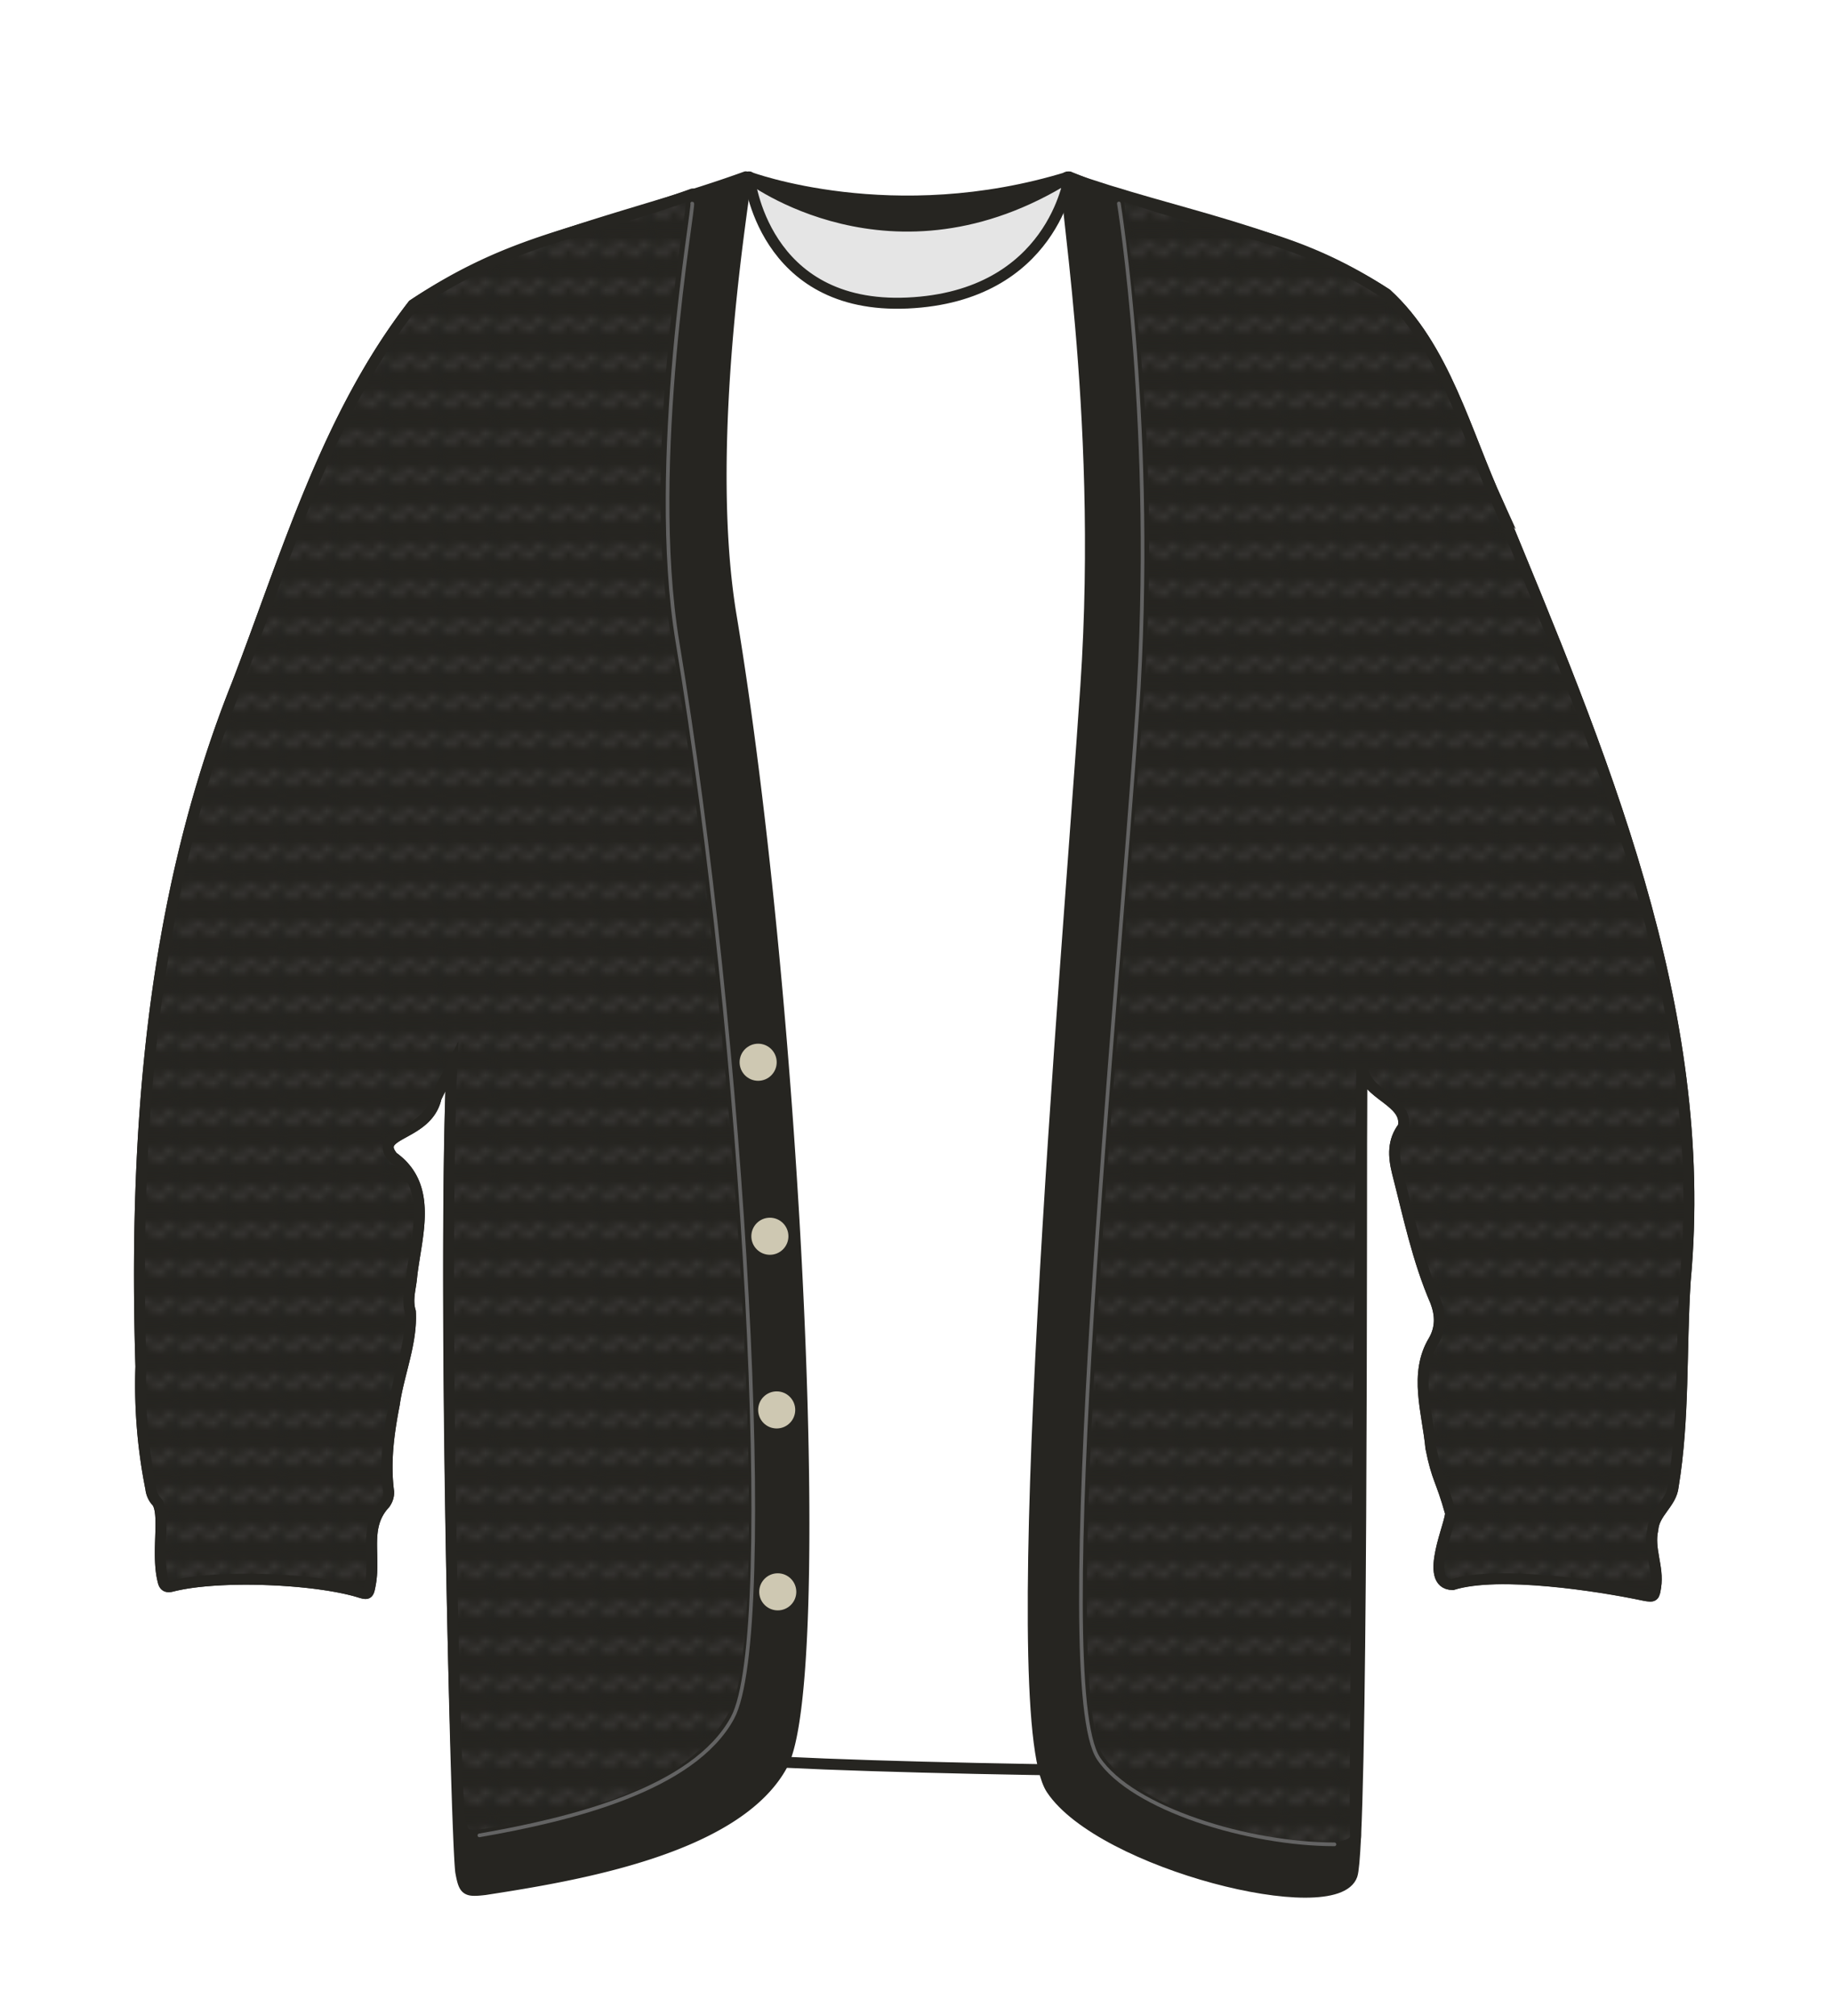 <svg xmlns="http://www.w3.org/2000/svg" width="500" height="550" viewBox="0 0 500 550"><defs><clipPath id="a"><path fill="none" d="M0 0h6.67v4.01H0z"/></clipPath><pattern id="b" width="6.67" height="4.01" patternTransform="matrix(2.06 0 0 2.06 77.85 -70.18)" patternUnits="userSpaceOnUse" viewBox="0 0 6.67 4.01"><path fill="none" d="M0 0h6.67v4.01H0z"/><path fill="#262522" d="M0 0h6.67v4.01H0z"/><g clip-path="url(#a)" opacity=".4"><path fill="#262521" d="M0 0h6.67v4.01H0z"/><path fill="none" stroke="#636363" stroke-linecap="round" stroke-linejoin="round" stroke-width=".6" d="M1.62 1.16l3.43 1.69M4.95 1.16l3.43 1.69M-1.72 1.16l3.44 1.69"/></g></pattern></defs><path d="M204.32 48.28s39.3 14.8 87.35 0L318.53 103l-77.8 46.2-48.33-65.31z" fill="#262521" stroke="#262521" stroke-linecap="round" stroke-linejoin="round" stroke-width="3"/><path d="M204.32 48.28s39.18 30.16 87.35 0L318.53 103 192.4 83.89z" fill="#e5e5e5" stroke="#262521" stroke-linecap="round" stroke-linejoin="round" stroke-width="3"/><path d="M204.51 48.28s3.53 36.21 43.2 34.39 44.15-34.39 44.15-34.39L365 77.75s-1.73 402.39-5 404.58-151.41 0-167.06-3.28-53.14 5-57.87 4.16-2.28-405.46-2.28-405.46z" fill="#fff" stroke="#262521" stroke-linecap="round" stroke-linejoin="round" stroke-width="3"/><path d="M199.54 168c-8.21-49.35 4.78-120 4-119.75C173.08 59.3 140 65 112.72 83.18c-23.51 30.35-34.46 68.24-48.07 103.67-23.59 59.08-28.1 123-26.19 186a144.46 144.46 0 002.72 33.3 6.24 6.24 0 001.33 3.22c3 2.77 0 14.15 2 21.91.3 1.47 1 1.81 2.4 1.47 12.52-3.2 38.06-2.14 50.44 1.38 3.12.94 3.17 1.12 3.74-2.05 1.44-8-1.86-15.46 3.85-21.74a5.1 5.1 0 001.13-3.3c-1.07-8.1 0-16 1.54-23.93 1.19-8.37 4.89-16.87 4.38-25.31-1-3.31.12-6.43.37-9.58 1.26-11.18 6-24.61-5.15-32.56-5.69-6.88 9.44-5.51 11.81-16.18 1.35-2.86 2.87-5.63 4.29-8.46-2.42 55.68 1.1 208.4 2.44 219.66.94 5.1 1.4 5.42 6.62 4.82 24.35-3.76 68.65-11 81.12-34s4-205.5-13.95-313.5z" fill="#262521" stroke="#262521" stroke-linecap="round" stroke-linejoin="round" stroke-width="3"/><path d="M184.43 172.05c-8.2-49.35 5.38-119.37 4.57-119.11-30.42 11-49 12-76.28 30.24-23.51 30.35-34.46 68.24-48.07 103.67-23.59 59.08-28.1 123-26.19 186a144.46 144.46 0 002.72 33.3 6.24 6.24 0 001.33 3.22c3 2.77 0 14.15 2 21.91.3 1.47 1 1.81 2.4 1.47 12.52-3.2 38.06-2.14 50.44 1.38 3.12.94 3.17 1.12 3.74-2.05 1.44-8-1.86-15.46 3.85-21.74a5.1 5.1 0 001.13-3.3c-1.07-8.1 0-16 1.54-23.93 1.19-8.37 4.89-16.87 4.38-25.31-1-3.31.12-6.43.37-9.58 1.26-11.18 6-24.61-5.15-32.56-5.69-6.88 9.44-5.51 11.81-16.18 1.35-2.86 2.87-5.63 4.29-8.46-2.42 55.68.77 193.39 2.12 204.65.93 5.09 1.39 5.41 6.61 4.82 24.35-3.77 56-10 68.45-33s1.9-187.49-16.06-295.44z" stroke="#262521" stroke-miterlimit="10" stroke-width="3" fill="url(#b)"/><path d="M130.84 500.72c24.8-4.31 58.46-12.45 69.08-32.06 12.46-23.05 3-185.4-15-293.39-8.2-49.35 4.78-120 4-119.76" fill="none" stroke="#636363" stroke-linecap="round" stroke-linejoin="round"/><path d="M408.87 137.42c-8.82-19.22-14.51-42.62-30.45-57.21C352 63 320.48 58.77 291.36 48.28c-2.42-1 10.17 62.28 5 138.87s-22.93 280.68-9.36 301 77.49 36.34 82 23.43c2.95-8.55 2.48-178.86 2.66-220l.41-.08c.5 7.25 12.44 8.7 10.93 15.93-2.92 3.85-2.68 8-1.61 12.34 3.05 11.87 5.55 24 10.45 35.29 1.35 3.61 1.5 7.13-.51 10.66-5.47 9-1.69 19.56-.79 29.26 1.72 8.67 2.72 8.32 5.33 17.64.6 2.16-7.74 19.5.6 19.65 12.54-3.91 39.84.29 52.32 2.94 2.67.5 2.68.28 3.09-2.33.83-5.36-2-10.34-.78-15.62.35-4.69 5.07-7.12 5.56-11.78 3.05-18.5 2.09-37.3 3.28-56 6.93-74.67-23.26-144.58-51.07-212.06z" fill="#262521" stroke="#262521" stroke-linecap="round" stroke-linejoin="round" stroke-width="3"/><path d="M408.87 137.42c-8.82-19.22-14.51-42.62-30.45-57.21C352 63 334.73 63.44 305.61 53c-2.42-1 10.44 56.27 5.3 132.86s-24.64 273.62-11.06 293.93 70.7 30.2 70.11 21c-.57-9 1.5-168 1.68-209.17l.41-.08c.5 7.25 12.44 8.7 10.93 15.93-2.92 3.85-2.68 8-1.61 12.34 3.05 11.87 5.55 24 10.45 35.29 1.35 3.61 1.5 7.13-.51 10.66-5.47 9-1.69 19.56-.79 29.26 1.72 8.67 2.72 8.32 5.33 17.64.6 2.16-7.74 19.5.6 19.65 12.54-3.91 39.84.29 52.32 2.94 2.67.5 2.68.28 3.09-2.33.83-5.36-2-10.34-.78-15.62.35-4.69 5.07-7.12 5.56-11.78 3.05-18.5 2.09-37.3 3.28-56 6.95-74.71-23.24-144.62-51.05-212.1z" stroke="#262521" stroke-miterlimit="10" stroke-width="3" fill="url(#b)"/><path d="M305.37 55.51s10.17 62.28 5 138.88-24.13 265-10.55 285.35c9.21 13.8 41.09 23.43 64.39 23.43" fill="none" stroke="#636363" stroke-linecap="round" stroke-linejoin="round"/><circle cx="206.92" cy="289.8" r="5.06" fill="#cec8b2"/><circle cx="210.12" cy="337.27" r="5.06" fill="#cec8b2"/><circle cx="211.98" cy="384.65" r="5.06" fill="#cec8b2"/><circle cx="212.27" cy="434.28" r="5.06" fill="#cec8b2"/></svg>